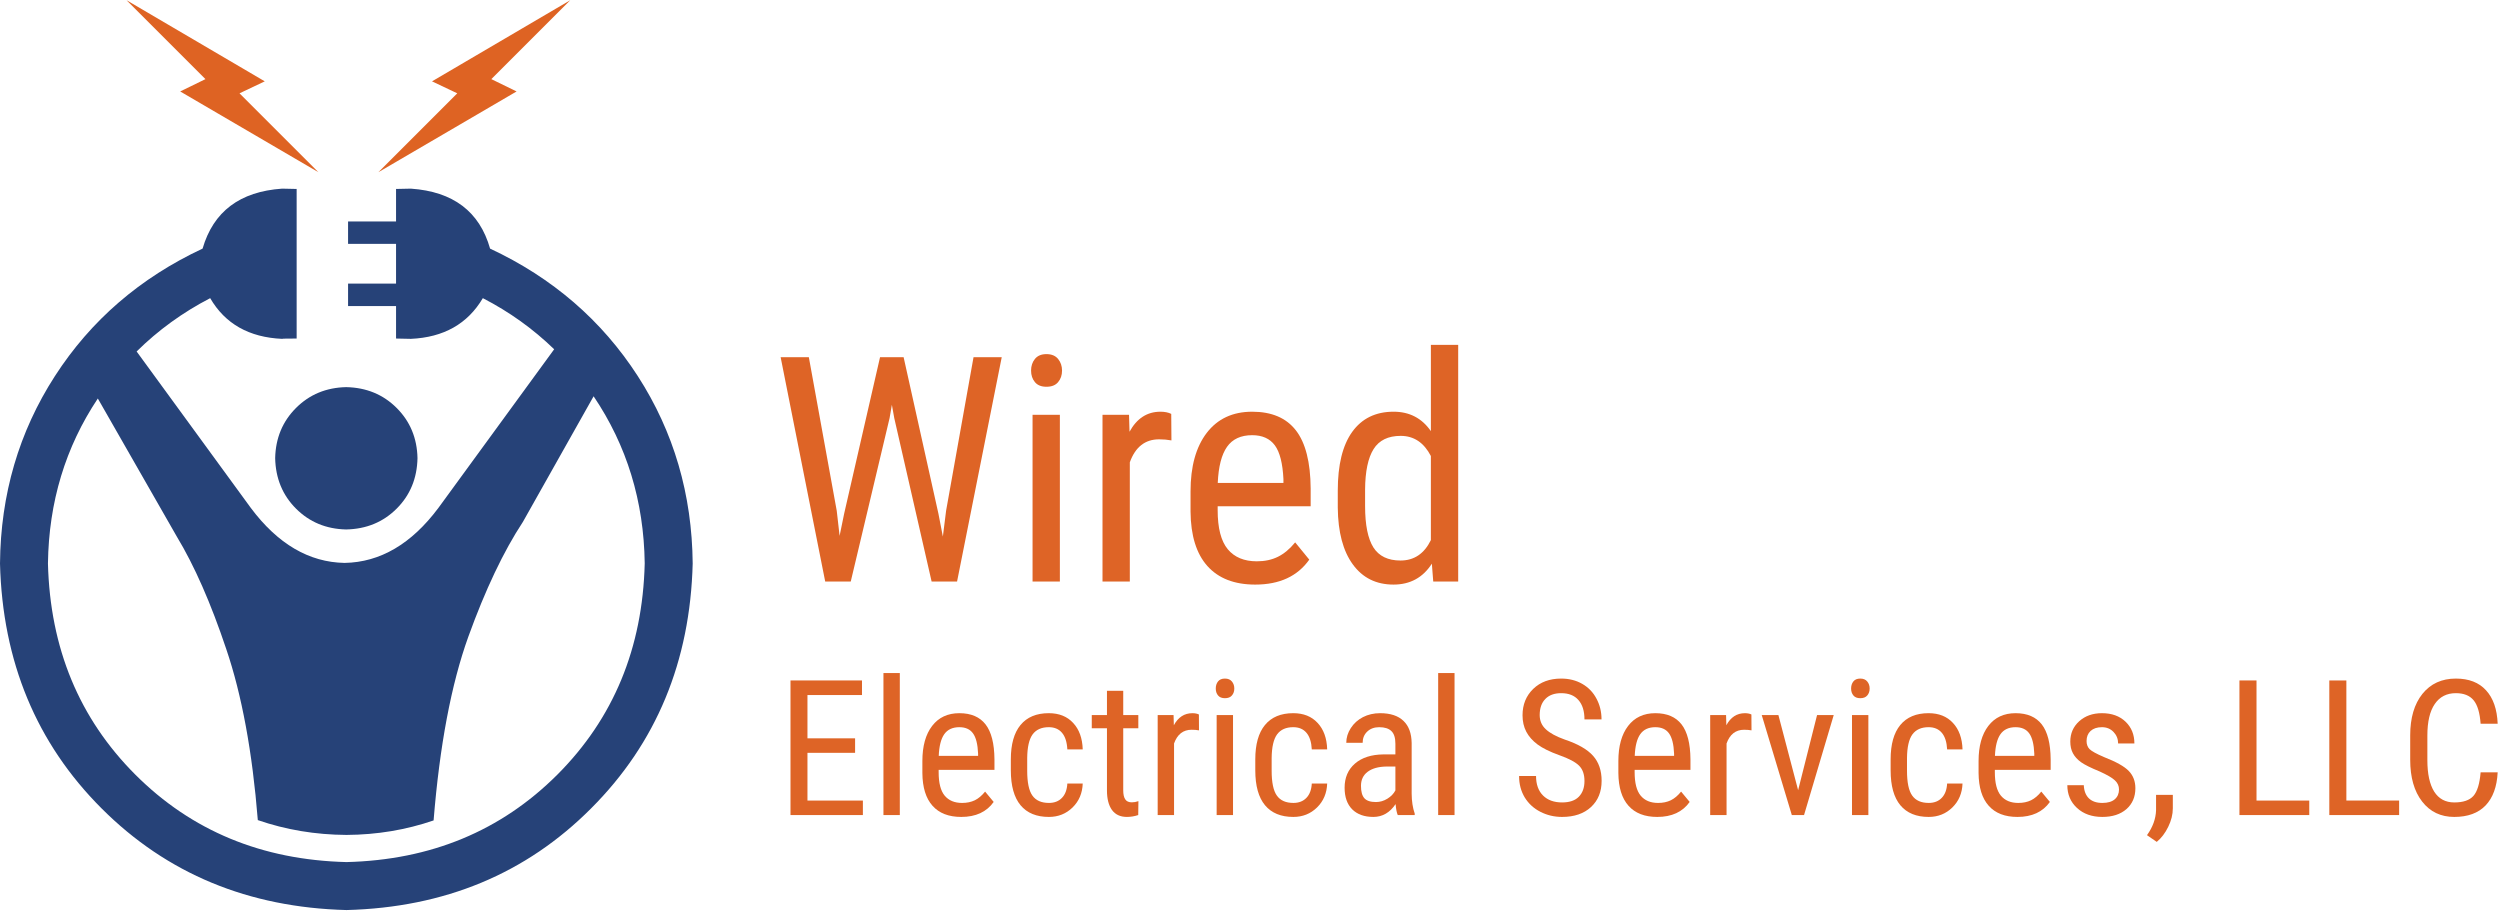 <?xml version="1.0" encoding="UTF-8" standalone="no"?>
<svg
   xmlns:dc="http://purl.org/dc/elements/1.1/"
   xmlns:cc="http://creativecommons.org/ns#"
   xmlns:rdf="http://www.w3.org/1999/02/22-rdf-syntax-ns#"
   xmlns:svg="http://www.w3.org/2000/svg"
   xmlns="http://www.w3.org/2000/svg"
   viewBox="0 0 528 193.333"
   height="193.333"
   width="528"
   xml:space="preserve"
   id="svg2"
   version="1.1"><defs
     id="defs6" /><g
     transform="matrix(1.333,0,0,-1.333,0,193.333)"
     id="g10"><g
       transform="scale(0.1)"
       id="g12"><path
         id="path14"
         style="fill:#264278;fill-opacity:1;fill-rule:evenodd;stroke:none"
         d="M 548.98,84.488 C 415,87.809 303.48,133.98 214.488,222.969 125.512,311.988 79.34,423.48 75.981,557.5 c 0,0 0,0.16 0,0.469 C 77.34,655 103.672,741.988 155,818.98 L 280,600.469 c 28.012,-46.328 54.141,-105.821 78.48,-178.481 24.68,-72.648 41.36,-163.008 50,-271.008 44.329,-15.32 91.168,-23.171 140.5,-23.48 48.36,0.309 94.34,7.969 138.008,22.969 9.653,119.019 28.012,216.011 55,291.011 26.992,74.649 55.821,135.36 86.492,182 L 940.512,822.5 c 52.648,-78.012 79.648,-166.172 80.968,-264.531 0,-0.309 0,-0.469 0,-0.469 C 1018.16,423.48 971.988,311.988 883.012,222.969 793.98,133.98 682.66,87.809 548.98,84.488 m 227.5,971.992 c -16.64,58.68 -58.468,90.36 -125.5,95 -0.32,0 -8.171,-0.15 -23.48,-0.5 v -51.49 h -76.02 v -35.51 h 76.02 v -63 H 551.48 V 965.469 H 627.5 V 913.98 c 15.309,-0.351 23.16,-0.5 23.48,-0.5 52.032,2.34 90,23.821 114.02,64.489 41.988,-21.641 79.648,-48.629 113.012,-80.981 L 694.488,645.469 C 651.84,588.48 602.34,559.488 545.98,558.48 c -56.332,1.008 -105.82,30 -148.48,86.989 L 216.48,893.48 c 34.032,33.668 72.86,61.829 116.532,84.489 23.629,-40.668 61.636,-62.149 113.976,-64.489 0,0.348 7.66,0.5 23.012,0.5 v 237 c -15.352,0.35 -23.012,0.5 -23.012,0.5 C 380,1146.84 338.012,1115.16 320.98,1056.48 221.988,1010.16 143.98,942.809 86.988,854.488 30,766.129 0.98,667.148 0,557.5 3.98,402.148 57.66,272.809 160.98,169.488 264.34,66.129 393.672,12.5 548.98,8.48 704.34,12.5 833.48,66.129 936.48,169.488 c 103.36,103.321 157,232.66 161.02,388.012 -1.02,109.648 -30,208.629 -86.99,296.988 -57.03,88.321 -134.998,155.672 -234.03,201.992" /><path
         id="path16"
         style="fill:#264278;fill-opacity:1;fill-rule:evenodd;stroke:none"
         d="m 435.98,724.488 c 0.661,-31.988 11.68,-58.668 33,-80 21.329,-21.328 47.86,-32.34 79.5,-33.008 32.032,0.668 58.668,11.68 80,33.008 21.36,21.332 32.34,48.012 33,80 -0.66,31.641 -11.64,58.172 -33,79.492 -21.332,21.329 -47.968,32.348 -80,33.008 -31.64,-0.66 -58.171,-11.679 -79.5,-33.008 -21.32,-21.32 -32.339,-47.851 -33,-79.492" /><path
         id="path18"
         style="fill:#de6323;fill-opacity:1;fill-rule:evenodd;stroke:none"
         d="m 903.48,1450 -218.992,-128.52 40,-18.98 -125,-125 218.992,127.97 -40,19.53 125,125" /><path
         id="path20"
         style="fill:#de6323;fill-opacity:1;fill-rule:evenodd;stroke:none"
         d="M 419.488,1321.48 200.512,1450 l 125,-125 -40,-19.53 218.976,-127.97 -125,125 40,18.98" /><path
         id="path22"
         style="fill:#de6426;fill-opacity:1;fill-rule:nonzero;stroke:none"
         d="m 1325.74,641.02 4.53,-39.692 7.19,35.152 56.88,247.969 h 37.34 l 55.16,-247.969 7.03,-36.25 5.15,41.098 43.44,243.121 h 44.69 L 1516.37,528.98 h -40.32 l -59.21,259.071 -3.75,20.929 -3.6,-20.929 -61.56,-259.071 h -40.47 l -70.62,355.469 h 44.68 z m 353.52,-112.04 h -43.281 v 264.219 h 43.281 z m 3.44,334.219 c 0,-7.301 -2.11,-13.398 -6.25,-18.277 -4.07,-4.922 -10.24,-7.344 -18.44,-7.344 -8.13,0 -14.22,2.422 -18.28,7.344 -4.07,4.879 -6.1,10.976 -6.1,18.277 0,7.27 2.03,13.442 6.1,18.442 4.06,5.078 10.15,7.66 18.28,7.66 8.12,0 14.26,-2.582 18.44,-7.66 4.14,-5.121 6.25,-11.25 6.25,-18.442 z" /><path
         id="path24"
         style="fill:#de6426;fill-opacity:1;fill-rule:nonzero;stroke:none"
         d="m 1856.02,752.578 c -6.06,1.133 -12.58,1.723 -19.54,1.723 -22.18,0 -37.65,-12.153 -46.4,-36.41 V 528.98 h -43.28 v 264.219 h 42.03 l 0.78,-26.871 c 11.56,21.133 27.89,31.723 49.06,31.723 6.76,0 12.42,-1.172 17.03,-3.442 z" /><path
         id="path26"
         style="fill:#de6426;fill-opacity:1;fill-rule:nonzero;stroke:none"
         d="m 1988.79,524.141 c -32.93,0 -58.2,9.769 -75.78,29.379 -17.5,19.57 -26.41,48.32 -26.72,86.25 v 32.031 c 0,39.371 8.51,70.23 25.62,92.648 17.19,22.391 41.18,33.602 72.04,33.602 30.93,0 53.98,-9.852 69.21,-29.531 15.32,-19.692 23.13,-50.399 23.44,-92.04 v -28.281 h -147.34 v -6.25 c 0,-28.238 5.31,-48.828 15.94,-61.719 10.62,-12.808 25.97,-19.21 46.09,-19.21 12.58,0 23.75,2.378 33.44,7.179 9.68,4.77 18.79,12.391 27.34,22.821 l 22.34,-27.348 c -18.67,-26.371 -47.18,-39.531 -85.62,-39.531 z m -4.84,236.718 c -17.93,0 -31.22,-6.168 -39.85,-18.437 -8.67,-12.301 -13.55,-31.371 -14.69,-57.192 h 104.07 v 5.942 c -1.18,25 -5.71,42.848 -13.6,53.598 -7.93,10.699 -19.92,16.089 -35.93,16.089 z" /><path
         id="path28"
         style="fill:#de6426;fill-opacity:1;fill-rule:nonzero;stroke:none"
         d="m 2119.57,673.051 c 0,40.699 7.58,71.719 22.81,92.969 15.32,21.32 37.19,32.031 65.63,32.031 25.19,0 44.88,-10.281 59.06,-30.781 v 136.71 h 43.28 v -375 h -39.53 l -2.19,28.29 c -14.18,-22.11 -34.45,-33.129 -60.78,-33.129 -27.42,0 -48.87,10.629 -64.37,31.879 -15.55,21.25 -23.52,51.171 -23.91,89.839 z m 43.28,-24.692 c 0,-29.609 4.38,-51.371 13.13,-65.308 8.82,-13.871 23.16,-20.781 42.97,-20.781 21.56,0 37.57,10.781 48.12,32.339 v 133.282 c -11.05,21.25 -26.99,31.879 -47.81,31.879 -19.92,0 -34.22,-7 -42.97,-20.942 -8.75,-13.988 -13.24,-35.308 -13.44,-64.058 z" /><path
         id="path30"
         style="fill:#de6426;fill-opacity:1;fill-rule:nonzero;stroke:none"
         d="m 1354.8,257.582 h -75.46 v -75.633 h 87.81 V 158.98 h -114.69 v 213.29 h 113.28 v -23.129 h -86.4 v -68.59 h 75.46 z m 70.86,-98.602 h -25.93 v 225 h 25.93 z" /><path
         id="path32"
         style="fill:#de6426;fill-opacity:1;fill-rule:nonzero;stroke:none"
         d="m 1522.97,156.02 c -19.81,0 -34.96,5.859 -45.47,17.652 -10.55,11.758 -15.9,29.058 -16.09,51.879 v 19.058 c 0,23.629 5.15,42.192 15.47,55.621 10.31,13.442 24.68,20.161 43.12,20.161 18.52,0 32.38,-5.942 41.56,-17.809 9.14,-11.801 13.83,-30.16 14.06,-55.16 v -16.871 h -88.43 v -3.75 c 0,-17 3.16,-29.34 9.53,-37.031 6.44,-7.739 15.66,-11.571 27.66,-11.571 7.57,0 14.29,1.41 20.15,4.223 5.82,2.887 11.25,7.5 16.25,13.75 l 13.6,-16.402 c -11.26,-15.86 -28.4,-23.75 -51.41,-23.75 z M 1520,298.199 c -10.74,0 -18.71,-3.711 -23.91,-11.09 -5.23,-7.418 -8.12,-18.871 -8.75,-34.379 h 62.35 v 3.602 c -0.63,15 -3.36,25.699 -8.13,32.188 -4.68,6.441 -11.87,9.679 -21.56,9.679 z" /><path
         id="path34"
         style="fill:#de6426;fill-opacity:1;fill-rule:nonzero;stroke:none"
         d="m 1661.88,178.199 c 8.63,0 15.5,2.66 20.62,7.973 5.2,5.308 8.05,12.887 8.59,22.808 h 24.38 c -0.55,-15.308 -5.9,-27.96 -16.09,-37.96 -10.24,-10 -22.74,-15 -37.5,-15 -19.61,0 -34.54,6.128 -44.85,18.429 -10.31,12.391 -15.47,30.821 -15.47,55.321 v 17.339 c 0,23.942 5.08,42.11 15.32,54.532 10.31,12.5 25.23,18.75 44.84,18.75 16.25,0 29.1,-5.161 38.59,-15.469 9.57,-10.231 14.61,-24.184 15.16,-41.871 h -24.38 c -0.62,11.64 -3.43,20.39 -8.43,26.25 -5,5.929 -12,8.898 -20.94,8.898 -11.49,0 -20,-3.82 -25.63,-11.398 -5.54,-7.621 -8.39,-20.082 -8.59,-37.352 v -20.148 c 0,-18.68 2.73,-31.84 8.28,-39.531 5.51,-7.739 14.22,-11.571 26.1,-11.571 z" /><path
         id="path36"
         style="fill:#de6426;fill-opacity:1;fill-rule:nonzero;stroke:none"
         d="m 1779.65,355.859 v -38.437 h 23.9 V 296.48 h -23.9 v -98.281 c 0,-6.25 1.01,-11.008 3.12,-14.219 2.07,-3.242 5.55,-4.839 10.47,-4.839 3.44,0 6.92,0.629 10.47,1.879 l -0.31,-22.04 c -5.86,-1.949 -11.84,-2.96 -17.97,-2.96 -10.31,0 -18.2,3.628 -23.59,10.929 -5.32,7.391 -7.97,17.742 -7.97,31.102 v 98.429 h -24.07 v 20.942 h 24.07 v 38.437 z" /><path
         id="path38"
         style="fill:#de6426;fill-opacity:1;fill-rule:nonzero;stroke:none"
         d="m 1899.69,293.199 c -3.67,0.633 -7.58,0.942 -11.72,0.942 -13.36,0 -22.62,-7.262 -27.81,-21.719 V 158.98 h -25.94 v 158.442 h 25.16 l 0.46,-16.09 c 6.88,12.688 16.64,19.059 29.38,19.059 4.14,0 7.58,-0.7 10.31,-2.032 z" /><path
         id="path40"
         style="fill:#de6426;fill-opacity:1;fill-rule:nonzero;stroke:none"
         d="m 1953.59,158.98 h -25.93 v 158.441 h 25.93 z m 2.03,200.469 c 0,-4.367 -1.24,-8.039 -3.74,-10.929 -2.43,-2.93 -6.1,-4.379 -11.1,-4.379 -4.92,0 -8.55,1.449 -10.94,4.379 -2.42,2.89 -3.59,6.562 -3.59,10.929 0,4.461 1.17,8.211 3.59,11.25 2.39,3.012 6.02,4.531 10.94,4.531 4.88,0 8.6,-1.558 11.1,-4.679 2.5,-3.051 3.74,-6.719 3.74,-11.102 z" /><path
         id="path42"
         style="fill:#de6426;fill-opacity:1;fill-rule:nonzero;stroke:none"
         d="m 2049.18,178.199 c 8.63,0 15.51,2.66 20.62,7.973 5.2,5.308 8.05,12.887 8.6,22.808 h 24.37 c -0.54,-15.308 -5.89,-27.96 -16.09,-37.96 -10.23,-10 -22.73,-15 -37.5,-15 -19.61,0 -34.53,6.128 -44.84,18.429 -10.32,12.391 -15.47,30.821 -15.47,55.321 v 17.339 c 0,23.942 5.08,42.11 15.31,54.532 10.31,12.5 25.23,18.75 44.84,18.75 16.25,0 29.1,-5.161 38.6,-15.469 9.57,-10.231 14.61,-24.184 15.15,-41.871 h -24.37 c -0.63,11.64 -3.44,20.39 -8.44,26.25 -5,5.929 -11.99,8.898 -20.94,8.898 -11.48,0 -20,-3.82 -25.62,-11.398 -5.55,-7.621 -8.4,-20.082 -8.6,-37.352 v -20.148 c 0,-18.68 2.74,-31.84 8.29,-39.531 5.5,-7.739 14.21,-11.571 26.09,-11.571 z" /><path
         id="path44"
         style="fill:#de6426;fill-opacity:1;fill-rule:nonzero;stroke:none"
         d="m 2214.61,158.98 c -1.56,3.442 -2.73,9.219 -3.44,17.352 -9.18,-13.562 -20.9,-20.312 -35.15,-20.312 -14.3,0 -25.47,3.98 -33.6,12.031 -8.04,8.121 -12.03,19.531 -12.03,34.219 0,16.011 5.47,28.781 16.41,38.281 10.93,9.449 25.93,14.289 45,14.531 h 19.06 v 16.867 c 0,9.461 -2.15,16.172 -6.41,20.16 -4.18,4.063 -10.58,6.09 -19.22,6.09 -7.81,0 -14.18,-2.34 -19.06,-7.027 -4.8,-4.613 -7.19,-10.473 -7.19,-17.652 h -25.93 c 0,8.121 2.38,15.859 7.18,23.281 4.77,7.379 11.18,13.16 19.22,17.34 8.13,4.14 17.19,6.25 27.19,6.25 16.25,0 28.59,-4.059 37.03,-12.192 8.44,-8.039 12.74,-19.758 12.97,-35.148 v -80 c 0.08,-12.192 1.72,-22.781 4.84,-31.723 v -2.348 z m -34.53,20.629 c 6.33,0 12.38,1.762 18.12,5.313 5.71,3.519 9.92,7.887 12.66,13.129 v 37.808 h -14.69 c -12.3,-0.238 -22.03,-2.968 -29.22,-8.277 -7.11,-5.312 -10.62,-12.781 -10.62,-22.352 0,-8.98 1.76,-15.46 5.31,-19.531 3.63,-4.058 9.77,-6.09 18.44,-6.09 z" /><path
         id="path46"
         style="fill:#de6426;fill-opacity:1;fill-rule:nonzero;stroke:none"
         d="m 2278.63,158.98 h 25.941 v 225 H 2278.63 Z" /><path
         id="path48"
         style="fill:#de6426;fill-opacity:1;fill-rule:nonzero;stroke:none"
         d="m 2510.43,212.891 c 0,10.629 -2.89,18.75 -8.59,24.379 -5.75,5.699 -16.18,11.25 -31.25,16.562 -15,5.387 -26.53,11.09 -34.54,17.027 -7.93,5.942 -13.86,12.661 -17.81,20.161 -3.98,7.57 -5.94,16.281 -5.94,26.089 0,16.871 5.63,30.782 16.88,41.723 11.33,10.938 26.13,16.398 44.37,16.398 12.5,0 23.64,-2.808 33.44,-8.429 9.77,-5.629 17.27,-13.442 22.5,-23.442 5.31,-9.918 7.97,-20.859 7.97,-32.808 h -27.03 c 0,13.199 -3.2,23.429 -9.53,30.621 -6.25,7.269 -15.39,10.937 -27.35,10.937 -10.85,0 -19.21,-3.089 -25.15,-9.218 -5.94,-6.051 -8.91,-14.532 -8.91,-25.469 0,-8.981 3.21,-16.481 9.69,-22.5 6.44,-6.051 16.41,-11.481 29.84,-16.25 20.94,-6.992 35.94,-15.582 45,-25.781 9.07,-10.121 13.6,-23.36 13.6,-39.692 0,-17.301 -5.63,-31.168 -16.88,-41.558 -11.25,-10.43 -26.52,-15.621 -45.78,-15.621 -12.42,0 -23.87,2.73 -34.37,8.121 -10.55,5.39 -18.83,13.007 -24.85,22.808 -5.94,9.891 -8.9,21.172 -8.9,33.91 h 26.87 c 0,-13.238 3.67,-23.558 11.09,-30.937 7.39,-7.301 17.43,-10.942 30.16,-10.942 11.76,0 20.63,3.008 26.56,9.071 5.94,6.129 8.91,14.41 8.91,24.84 z" /><path
         id="path50"
         style="fill:#de6426;fill-opacity:1;fill-rule:nonzero;stroke:none"
         d="m 2625.7,156.02 c -19.8,0 -34.96,5.859 -45.47,17.652 -10.54,11.758 -15.89,29.058 -16.09,51.879 v 19.058 c 0,23.629 5.16,42.192 15.47,55.621 10.31,13.442 24.69,20.161 43.12,20.161 18.52,0 32.39,-5.942 41.57,-17.809 9.14,-11.801 13.82,-30.16 14.06,-55.16 v -16.871 h -88.44 v -3.75 c 0,-17 3.17,-29.34 9.53,-37.031 6.45,-7.739 15.67,-11.571 27.66,-11.571 7.58,0 14.3,1.41 20.16,4.223 5.82,2.887 11.25,7.5 16.25,13.75 l 13.59,-16.402 c -11.25,-15.86 -28.4,-23.75 -51.41,-23.75 z m -2.97,142.179 c -10.74,0 -18.71,-3.711 -23.9,-11.09 -5.24,-7.418 -8.13,-18.871 -8.75,-34.379 h 62.34 v 3.602 c -0.62,15 -3.36,25.699 -8.12,32.188 -4.69,6.441 -11.88,9.679 -21.57,9.679 z" /><path
         id="path52"
         style="fill:#de6426;fill-opacity:1;fill-rule:nonzero;stroke:none"
         d="m 2775.08,293.199 c -3.67,0.633 -7.58,0.942 -11.72,0.942 -13.36,0 -22.62,-7.262 -27.81,-21.719 V 158.98 h -25.94 v 158.442 h 25.16 l 0.46,-16.09 c 6.88,12.688 16.65,19.059 29.38,19.059 4.14,0 7.58,-0.7 10.31,-2.032 z" /><path
         id="path54"
         style="fill:#de6426;fill-opacity:1;fill-rule:nonzero;stroke:none"
         d="m 2848.95,198.359 30,119.063 h 26.4 L 2858.32,158.98 h -19.37 l -47.66,158.442 h 26.41 z" /><path
         id="path56"
         style="fill:#de6426;fill-opacity:1;fill-rule:nonzero;stroke:none"
         d="m 2960.23,158.98 h -25.93 v 158.441 h 25.93 z m 2.04,200.469 c 0,-4.367 -1.25,-8.039 -3.75,-10.929 -2.43,-2.93 -6.1,-4.379 -11.1,-4.379 -4.92,0 -8.55,1.449 -10.94,4.379 -2.42,2.89 -3.59,6.562 -3.59,10.929 0,4.461 1.17,8.211 3.59,11.25 2.39,3.012 6.02,4.531 10.94,4.531 4.88,0 8.6,-1.558 11.1,-4.679 2.5,-3.051 3.75,-6.719 3.75,-11.102 z" /><path
         id="path58"
         style="fill:#de6426;fill-opacity:1;fill-rule:nonzero;stroke:none"
         d="m 3055.82,178.199 c 8.63,0 15.51,2.66 20.63,7.973 5.19,5.308 8.04,12.887 8.59,22.808 h 24.37 c -0.54,-15.308 -5.89,-27.96 -16.09,-37.96 -10.23,-10 -22.73,-15 -37.5,-15 -19.61,0 -34.53,6.128 -44.84,18.429 -10.32,12.391 -15.47,30.821 -15.47,55.321 v 17.339 c 0,23.942 5.08,42.11 15.31,54.532 10.31,12.5 25.23,18.75 44.84,18.75 16.25,0 29.11,-5.161 38.6,-15.469 9.57,-10.231 14.61,-24.184 15.15,-41.871 h -24.37 c -0.63,11.64 -3.44,20.39 -8.44,26.25 -5,5.929 -11.99,8.898 -20.94,8.898 -11.48,0 -20,-3.82 -25.62,-11.398 -5.55,-7.621 -8.4,-20.082 -8.59,-37.352 v -20.148 c 0,-18.68 2.73,-31.84 8.28,-39.531 5.5,-7.739 14.22,-11.571 26.09,-11.571 z" /><path
         id="path60"
         style="fill:#de6426;fill-opacity:1;fill-rule:nonzero;stroke:none"
         d="m 3196.41,156.02 c -19.81,0 -34.96,5.859 -45.47,17.652 -10.55,11.758 -15.9,29.058 -16.1,51.879 v 19.058 c 0,23.629 5.16,42.192 15.47,55.621 10.31,13.442 24.69,20.161 43.13,20.161 18.51,0 32.38,-5.942 41.56,-17.809 9.14,-11.801 13.83,-30.16 14.06,-55.16 v -16.871 h -88.44 v -3.75 c 0,-17 3.17,-29.34 9.54,-37.031 6.44,-7.739 15.66,-11.571 27.65,-11.571 7.58,0 14.3,1.41 20.16,4.223 5.82,2.887 11.25,7.5 16.25,13.75 l 13.59,-16.402 c -11.25,-15.86 -28.4,-23.75 -51.4,-23.75 z m -2.97,142.179 c -10.74,0 -18.71,-3.711 -23.91,-11.09 -5.23,-7.418 -8.12,-18.871 -8.75,-34.379 h 62.34 v 3.602 c -0.62,15 -3.35,25.699 -8.12,32.188 -4.69,6.441 -11.88,9.679 -21.56,9.679 z" /><path
         id="path62"
         style="fill:#de6426;fill-opacity:1;fill-rule:nonzero;stroke:none"
         d="m 3357.34,199.609 c 0,5.512 -2.14,10.231 -6.4,14.223 -4.18,4.059 -12.27,8.789 -24.22,14.219 -13.99,5.699 -23.83,10.621 -29.53,14.679 -5.74,4.149 -10,8.829 -12.81,14.071 -2.82,5.187 -4.22,11.398 -4.22,18.59 0,12.89 4.68,23.629 14.06,32.191 9.45,8.508 21.48,12.809 36.09,12.809 15.51,0 27.97,-4.493 37.35,-13.442 9.37,-8.98 14.06,-20.469 14.06,-34.527 h -25.78 c 0,7.066 -2.42,13.129 -7.19,18.129 -4.8,5.07 -10.94,7.648 -18.44,7.648 -7.61,0 -13.59,-1.988 -17.97,-5.929 -4.29,-3.989 -6.4,-9.301 -6.4,-15.938 0,-5.312 1.56,-9.613 4.68,-12.812 3.21,-3.25 10.86,-7.469 22.97,-12.661 19.26,-7.5 32.35,-14.839 39.22,-22.027 6.96,-7.191 10.47,-16.332 10.47,-27.352 0,-13.75 -4.76,-24.8 -14.22,-33.121 -9.49,-8.238 -22.18,-12.339 -38.12,-12.339 -16.49,0 -29.85,4.718 -40.16,14.21 -10.23,9.461 -15.31,21.489 -15.31,36.102 h 26.09 c 0.32,-8.871 2.97,-15.781 7.97,-20.781 5.08,-4.93 12.23,-7.352 21.41,-7.352 8.63,0 15.19,1.922 19.68,5.781 4.46,3.829 6.72,9.071 6.72,15.629 z" /><path
         id="path64"
         style="fill:#de6426;fill-opacity:1;fill-rule:nonzero;stroke:none"
         d="m 3417.15,116.48 -15.47,10.629 c 9.14,12.731 13.94,25.903 14.37,39.532 v 24.379 h 26.57 v -21.25 c 0,-9.809 -2.46,-19.61 -7.35,-29.54 -4.8,-9.878 -10.86,-17.808 -18.12,-23.75 z" /><path
         id="path66"
         style="fill:#de6426;fill-opacity:1;fill-rule:nonzero;stroke:none"
         d="m 3575.2,181.949 h 83.59 V 158.98 h -110.63 v 213.29 h 27.04 z" /><path
         id="path68"
         style="fill:#de6426;fill-opacity:1;fill-rule:nonzero;stroke:none"
         d="m 3717.58,181.949 h 83.59 V 158.98 h -110.62 v 213.29 h 27.03 z" /><path
         id="path70"
         style="fill:#de6426;fill-opacity:1;fill-rule:nonzero;stroke:none"
         d="m 3957.3,226.641 c -1.17,-22.809 -7.57,-40.309 -19.21,-52.5 -11.68,-12.11 -28.21,-18.121 -49.54,-18.121 -21.36,0 -38.35,8.121 -50.93,24.371 -12.62,16.25 -18.91,38.32 -18.91,66.25 v 38.589 c 0,27.7 6.45,49.61 19.38,65.79 13,16.128 30.66,24.21 52.96,24.21 20.63,0 36.57,-6.21 47.82,-18.589 11.33,-12.301 17.5,-29.961 18.43,-52.969 h -27.03 c -1.25,17.379 -4.96,29.769 -11.09,37.187 -6.17,7.5 -15.55,11.25 -28.13,11.25 -14.49,0 -25.62,-5.738 -33.43,-17.187 -7.82,-11.371 -11.72,-28.043 -11.72,-50 v -39.063 c 0,-21.558 3.59,-38.129 10.78,-49.687 7.27,-11.481 17.89,-17.192 31.87,-17.192 14.07,0 24.15,3.442 30.32,10.321 6.13,6.949 9.92,19.41 11.4,37.34 z" /></g></g></svg>